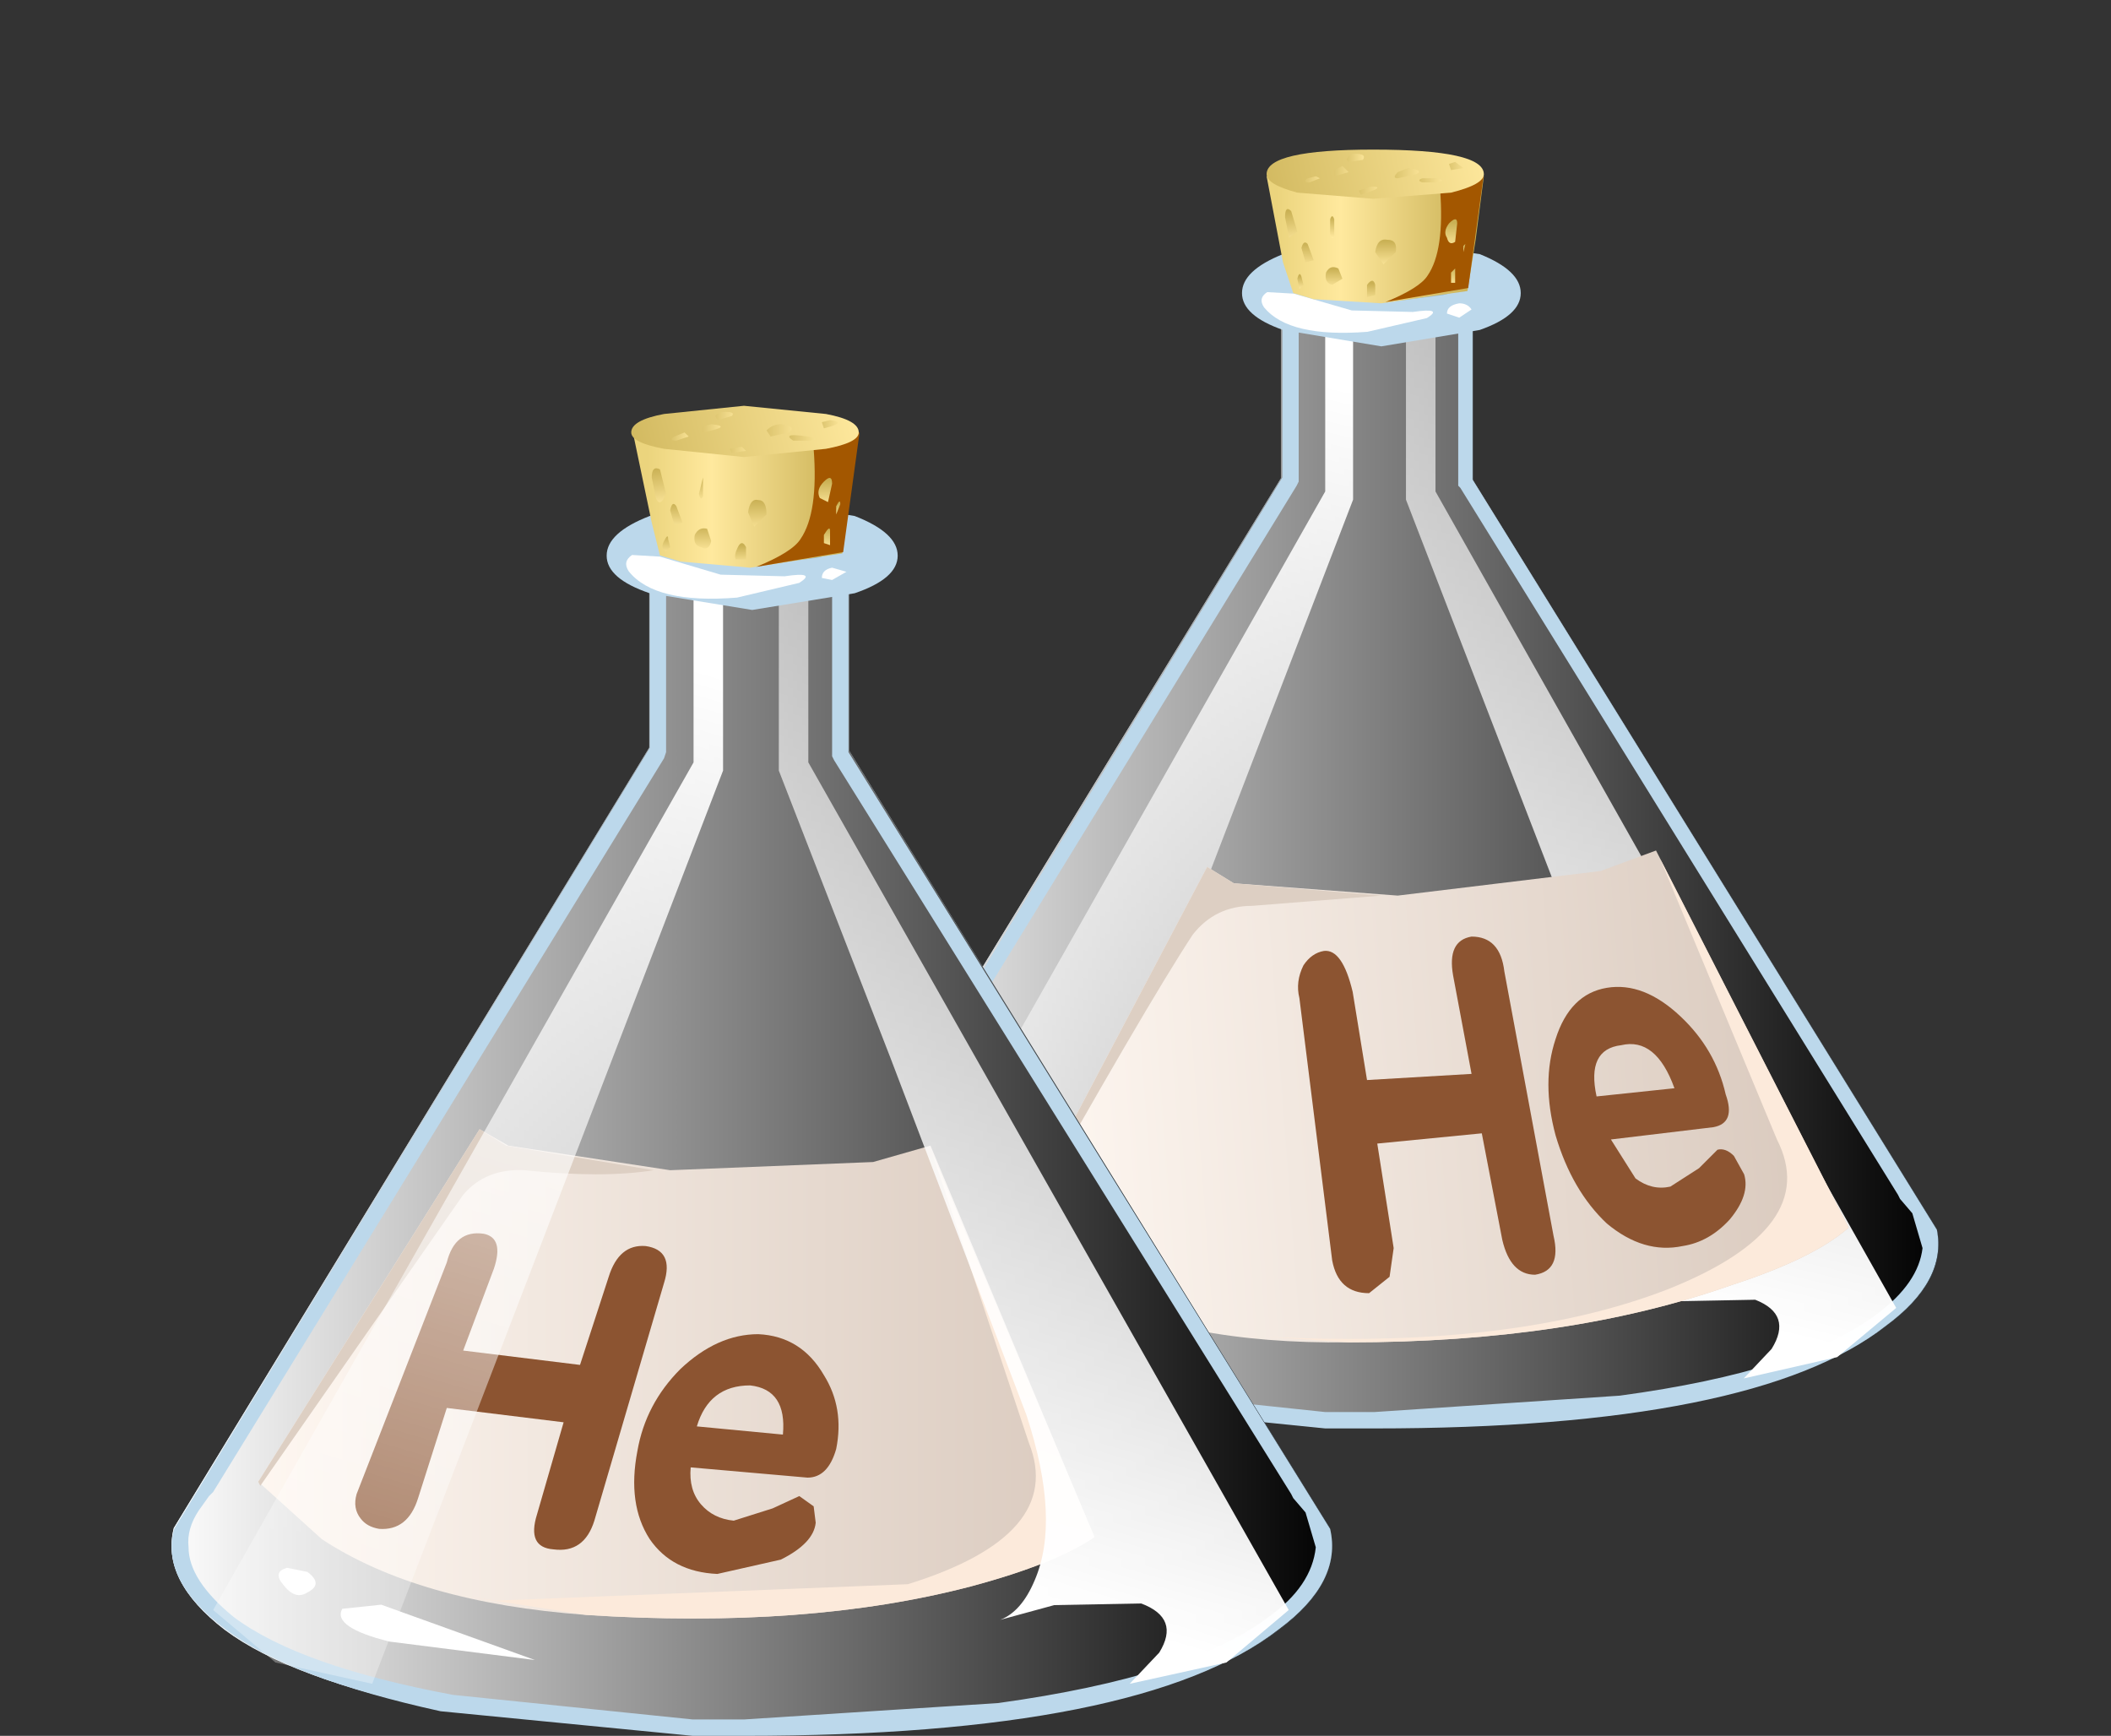 <?xml version="1.0" encoding="UTF-8" standalone="no"?>
<svg xmlns:xlink="http://www.w3.org/1999/xlink" height="42.35px" width="51.5px" xmlns="http://www.w3.org/2000/svg">
  <rect width="100%" height="100%" fill="#333333" stroke="none"/>
  <g transform="matrix(1.0, 0.0, 0.0, 1.0, 0.0, 0.0)">
    <use height="34.1" transform="matrix(0.8, 0.0, 0.0, 0.8, 20.05, 7.55)" width="34.05" xlink:href="#sprite0"/>
    <use height="30.45" transform="matrix(0.8, 0.0, 0.0, 0.8, 27.45, 8.0)" width="19.35" xlink:href="#sprite1"/>
    <use height="30.35" transform="matrix(0.8, 0.0, 0.0, 0.8, 24.65, 8.05)" width="19.35" xlink:href="#sprite2"/>
    <use height="34.1" transform="matrix(0.8, 0.0, 0.0, 0.8, 20.05, 7.55)" width="34.05" xlink:href="#sprite3"/>
    <use height="27.3" transform="matrix(0.998, 0.0, 0.0, 1.0, 20.106, 7.55)" width="27.25" xlink:href="#shape4"/>
    <use height="32.1" transform="matrix(0.8, 0.0, 0.0, 0.8, 21.05, 7.95)" width="14.95" xlink:href="#sprite4"/>
    <use height="32.1" transform="matrix(0.8, 0.0, 0.0, 0.8, 34.3, 7.95)" width="14.95" xlink:href="#sprite5"/>
    <use height="2.15" transform="matrix(1.0, 0.0, 0.0, 1.0, 22.6, 30.9)" width="6.0" xlink:href="#shape7"/>
    <use height="2.15" transform="matrix(0.8, 0.0, 0.0, 0.8, 31.1, 5.91)" width="6.35" xlink:href="#sprite6"/>
    <use height="26.9" transform="matrix(1.0, 0.0, 0.0, 1.0, 24.7, 5.85)" width="20.4" xlink:href="#shape9"/>
    <use height="1.35" transform="matrix(0.8, 0.0, 0.0, 0.8, 30.76, 7.05)" width="5.25" xlink:href="#sprite7"/>
    <use height="3.45" transform="matrix(1.0, 0.0, 0.0, 1.0, 30.9, 4.3)" width="5.3" xlink:href="#shape11"/>
    <use height="3.9" transform="matrix(0.8, 0.0, 0.0, 0.8, 33.8, 4.25)" width="3.0" xlink:href="#sprite8"/>
    <use height="3.65" transform="matrix(1.0, 0.0, 0.0, 1.0, 30.9, 3.65)" width="5.3" xlink:href="#shape13"/>
    <use height="35.4" transform="matrix(0.8, 0.0, 0.0, 0.8, 4.2, 14.0)" width="35.35" xlink:href="#sprite10"/>
    <use height="31.55" transform="matrix(0.8, 0.0, 0.0, 0.8, 10.3, 14.45)" width="22.0" xlink:href="#sprite11"/>
    <use height="31.55" transform="matrix(0.8, 0.0, 0.0, 0.8, 11.85, 14.45)" width="20.1" xlink:href="#sprite12"/>
    <use height="35.4" transform="matrix(0.8, 0.0, 0.0, 0.8, 4.2, 14.0)" width="35.35" xlink:href="#sprite13"/>
    <use height="28.35" transform="matrix(1.0, 0.0, 0.0, 1.0, 4.2, 14.0)" width="28.3" xlink:href="#shape18"/>
    <use height="33.35" transform="matrix(0.8, 0.0, 0.0, 0.8, 5.2, 14.4)" width="15.55" xlink:href="#sprite14"/>
    <use height="33.35" transform="matrix(0.8, 0.0, 0.0, 0.8, 19.0, 14.4)" width="15.55" xlink:href="#sprite15"/>
    <use height="2.25" transform="matrix(1.0, 0.0, 0.0, 1.0, 6.8, 38.25)" width="6.25" xlink:href="#shape21"/>
    <use height="2.2" transform="matrix(0.8, 0.0, 0.0, 0.8, 15.69, 12.3)" width="6.55" xlink:href="#sprite16"/>
    <use height="2.65" transform="matrix(1.0, 0.0, 0.0, 1.019, 14.8, 12.181)" width="7.1" xlink:href="#shape23"/>
    <use height="1.45" transform="matrix(0.8, 0.0, 0.0, 0.8, 15.26, 13.46)" width="5.5" xlink:href="#sprite17"/>
    <use height="3.65" transform="matrix(1.0, 0.0, 0.0, 1.0, 15.45, 10.55)" width="5.5" xlink:href="#shape24"/>
    <use height="4.1" transform="matrix(0.8, 0.0, 0.0, 0.8, 18.45, 10.55)" width="3.15" xlink:href="#sprite18"/>
    <use height="3.8" transform="matrix(1.0, 0.0, 0.0, 1.0, 15.4, 9.9)" width="5.55" xlink:href="#shape25"/>
  </g>
  <defs>
    <g id="sprite0" transform="matrix(1.0, 0.0, 0.0, 1.0, 0.0, 0.0)">
      <use height="34.1" transform="matrix(1.0, 0.0, 0.0, 1.0, 0.0, 0.0)" width="34.05" xlink:href="#shape0"/>
    </g>
    <g id="shape0" transform="matrix(1.0, 0.0, 0.0, 1.0, 0.0, 0.0)">
      <path d="M19.85 0.05 L19.85 5.2 34.0 28.05 Q34.35 29.6 32.45 31.0 28.4 34.1 15.3 34.1 L7.9 33.35 Q3.45 32.5 1.55 31.0 -0.3 29.55 0.05 28.0 L14.0 5.15 14.0 0.0 19.85 0.05" fill="url(#gradient0)" fill-rule="evenodd" stroke="none"/>
    </g>
    <linearGradient gradientTransform="matrix(0.021, 0.0, 0.0, -0.021, 17.0, 17.05)" gradientUnits="userSpaceOnUse" id="gradient0" spreadMethod="pad" x1="-819.2" x2="819.2">
      <stop offset="0.0" stop-color="#c2e7ff"/>
      <stop offset="1.0" stop-color="#88abc2"/>
    </linearGradient>
    <g id="sprite1" transform="matrix(1.0, 0.0, 0.0, 1.0, 0.0, 0.0)">
      <use height="30.45" transform="matrix(1.0, 0.0, 0.0, 1.0, 0.0, 0.0)" width="19.35" xlink:href="#shape1"/>
    </g>
    <g id="shape1" transform="matrix(1.0, 0.0, 0.0, 1.0, 0.0, 0.0)">
      <path d="M10.45 7.6 L10.65 8.45 11.55 9.4 12.35 10.75 12.9 12.85 Q13.0 13.25 13.7 13.7 L15.25 14.95 Q16.35 16.2 16.75 17.5 L17.1 18.4 18.6 20.7 Q19.6 21.9 19.25 23.6 L18.6 25.35 Q18.5 25.5 18.7 26.05 L18.95 27.0 Q19.0 27.8 16.35 28.9 L13.9 29.35 12.05 29.35 7.6 30.35 5.25 30.2 Q4.3 29.85 2.85 28.9 1.85 28.25 1.7 26.3 L1.15 23.2 Q0.65 22.1 0.5 20.0 L0.15 17.1 Q-0.15 16.2 0.2 15.5 L0.8 14.65 1.05 13.85 Q1.15 13.25 1.4 12.85 L2.2 11.85 2.7 11.45 Q2.6 10.85 2.9 9.9 3.05 9.4 3.45 9.05 L3.85 8.4 4.2 7.45 5.0 6.6 5.85 5.6 5.8 4.35 Q5.7 3.85 6.05 3.3 L6.45 2.8 Q5.9 1.8 6.15 0.85 6.3 0.2 7.25 0.05 L8.9 0.1 Q9.4 0.2 9.3 1.15 9.15 2.2 9.4 2.35 9.95 2.75 9.5 5.0 L9.4 5.85 10.0 6.45 Q10.4 6.8 10.45 7.6" fill="url(#gradient1)" fill-rule="evenodd" stroke="none"/>
    </g>
    <radialGradient cx="0" cy="0" gradientTransform="matrix(6.0E-4, 0.0, 0.0, -6.0E-4, 31.65, 6.6)" gradientUnits="userSpaceOnUse" id="gradient1" r="819.2" spreadMethod="pad">
      <stop offset="0.0" stop-color="#b0aba7"/>
      <stop offset="1.0" stop-color="#f2e0d3"/>
    </radialGradient>
    <g id="sprite2" transform="matrix(1.0, 0.0, 0.0, 1.0, 0.0, 0.0)">
      <use height="30.35" transform="matrix(1.0, 0.0, 0.0, 1.0, 0.0, 0.0)" width="19.35" xlink:href="#shape2"/>
    </g>
    <g id="shape2" transform="matrix(1.0, 0.0, 0.0, 1.0, 0.0, 0.0)">
      <path d="M10.7 2.9 L11.2 3.5 Q11.5 4.1 11.05 4.1 L10.9 3.65 Q10.75 3.4 10.5 3.65 L10.2 4.45 Q10.1 5.3 10.5 5.95 L10.35 6.4 9.75 7.05 Q9.45 7.45 9.5 7.85 L9.55 8.2 8.5 9.15 9.2 9.7 Q9.65 10.1 9.35 10.6 L9.75 10.85 10.3 11.8 Q10.55 12.8 10.1 13.0 L10.5 13.45 Q10.9 13.9 10.55 14.45 L10.35 13.9 Q10.25 13.55 9.75 13.35 L9.25 13.2 9.65 11.95 9.25 11.3 8.85 11.05 8.7 10.55 Q8.6 10.25 8.3 10.3 L7.65 10.85 Q7.25 11.55 7.2 13.2 L5.7 14.7 Q4.9 15.6 4.9 16.4 L3.85 17.45 Q2.75 18.6 2.35 19.4 1.8 20.7 1.4 22.25 1.1 23.6 2.0 25.0 L1.65 25.8 Q1.35 26.8 1.4 27.5 1.45 28.25 3.4 28.75 L6.0 29.1 8.6 29.15 Q9.5 29.4 11.35 29.15 L11.85 29.5 13.05 29.8 Q14.05 29.8 15.1 28.6 15.45 28.2 17.6 26.6 17.45 28.2 16.45 28.85 L14.05 30.1 11.7 30.25 9.1 29.6 7.25 29.3 5.4 29.3 2.95 28.8 Q0.3 27.7 0.35 26.9 L0.6 25.95 0.7 25.25 Q-0.75 22.35 0.75 20.6 L2.25 18.3 2.6 17.4 Q2.95 16.1 4.1 14.85 L5.6 13.65 6.45 12.75 7.0 10.65 7.8 9.3 8.7 8.35 8.9 7.5 Q8.95 6.75 9.35 6.35 L9.95 5.75 9.9 4.9 Q9.45 2.65 10.0 2.3 10.2 2.15 10.05 1.1 9.95 0.1 10.45 0.0 L10.55 0.0 Q10.4 0.7 10.5 1.35 L10.65 2.1 10.4 2.7 10.7 2.9" fill="url(#gradient2)" fill-rule="evenodd" stroke="none"/>
      <path d="M12.95 2.7 Q13.7 3.5 13.6 4.3 L13.5 5.55 13.6 5.75 14.35 6.5 Q15.25 7.25 15.5 8.3 L15.95 9.0 16.45 9.8 Q16.75 10.8 16.65 11.4 L17.15 11.8 17.95 12.75 18.3 13.8 18.55 14.6 19.2 15.45 Q19.5 16.15 19.2 17.05 19.0 17.65 18.9 19.45 L18.5 22.25 Q18.6 18.05 18.25 16.55 18.2 16.0 17.6 15.7 L16.3 15.25 Q14.75 14.75 14.3 14.2 14.0 13.85 13.2 13.6 L12.5 13.45 13.55 13.35 14.9 13.75 16.0 13.8 Q16.45 13.45 16.3 12.7 16.15 11.95 15.5 11.6 L13.9 11.45 12.9 11.55 12.2 11.25 11.45 11.35 11.1 11.5 11.35 11.2 Q11.7 10.9 12.1 10.85 L13.1 11.05 14.05 10.85 15.45 11.0 15.85 10.35 Q16.1 9.55 14.85 9.0 L12.7 8.3 13.2 8.3 14.85 8.4 15.1 8.3 14.95 7.85 14.35 6.85 13.3 5.95 12.3 5.75 11.8 5.8 12.85 5.5 Q13.6 5.25 12.85 3.4 12.6 2.85 12.05 2.65 L11.5 2.55 12.05 2.4 12.9 1.8 Q13.35 1.15 12.75 0.2 L13.25 0.8 Q13.45 1.75 12.95 2.7" fill="url(#gradient3)" fill-rule="evenodd" stroke="none"/>
    </g>
    <linearGradient gradientTransform="matrix(-0.011, 0.0, 0.0, -0.011, 8.8, 15.15)" gradientUnits="userSpaceOnUse" id="gradient2" spreadMethod="pad" x1="-819.2" x2="819.2">
      <stop offset="0.0" stop-color="#fff8f2"/>
      <stop offset="1.0" stop-color="#d9c9bd"/>
    </linearGradient>
    <linearGradient gradientTransform="matrix(-0.005, 0.0, 0.0, -0.005, 15.25, 11.2)" gradientUnits="userSpaceOnUse" id="gradient3" spreadMethod="pad" x1="-819.2" x2="819.2">
      <stop offset="0.0" stop-color="#fff8f2"/>
      <stop offset="1.0" stop-color="#d9c9bd"/>
    </linearGradient>
    <g id="sprite3" transform="matrix(1.0, 0.0, 0.0, 1.0, 0.0, 0.0)">
      <use height="34.1" transform="matrix(1.0, 0.0, 0.0, 1.0, 0.0, 0.0)" width="34.05" xlink:href="#shape3"/>
    </g>
    <g id="shape3" transform="matrix(1.0, 0.0, 0.0, 1.0, 0.0, 0.0)">
      <path d="M19.85 0.05 L19.85 5.2 34.0 28.05 Q34.35 29.6 32.45 31.0 28.4 34.1 15.3 34.1 L7.9 33.35 Q3.5 32.5 1.55 31.0 -0.3 29.55 0.05 28.0 L14.0 5.15 14.0 0.0 19.85 0.05" fill="url(#gradient4)" fill-rule="evenodd" stroke="none"/>
    </g>
    <linearGradient gradientTransform="matrix(0.021, 0.0, 0.0, -0.021, 17.0, 17.05)" gradientUnits="userSpaceOnUse" id="gradient4" spreadMethod="pad" x1="-819.2" x2="819.2">
      <stop offset="0.0" stop-color="#ffffff"/>
      <stop offset="1.0" stop-color="#000000"/>
    </linearGradient>
    <g id="shape4" transform="matrix(1.0, 0.0, 0.0, 1.0, -24.25, -7.6)">
      <path d="M35.45 11.7 L35.45 7.6 40.1 7.65 40.1 11.75 51.45 30.05 Q51.7 31.3 50.2 32.4 47.0 34.9 37.7 34.9 L36.5 34.9 30.55 34.3 Q27.0 33.6 25.5 32.4 24.0 31.25 24.3 30.0 L35.45 11.7 M39.75 8.05 L35.85 8.0 35.85 11.8 35.8 11.9 25.2 29.15 25.1 29.25 24.9 29.6 Q24.6 30.0 24.6 30.45 24.7 31.3 25.7 32.1 27.2 33.25 30.8 33.9 L36.5 34.5 37.7 34.5 43.7 34.1 Q48.15 33.5 50.0 32.1 51.0 31.35 51.1 30.5 L50.85 29.65 50.55 29.3 50.5 29.2 39.8 11.95 39.75 11.9 39.75 8.05" fill="#bcd8eb" fill-rule="evenodd" stroke="none"/>
    </g>
    <g id="sprite4" transform="matrix(1.0, 0.0, 0.0, 1.0, 0.0, 0.0)">
      <use height="32.1" transform="matrix(1.0, 0.0, 0.0, 1.0, 0.0, 0.0)" width="14.95" xlink:href="#shape5"/>
    </g>
    <g id="shape5" transform="matrix(1.0, 0.0, 0.0, 1.0, 0.0, 0.0)">
      <path d="M1.8 31.45 L0.0 29.95 14.1 5.05 14.1 0.0 14.95 0.4 14.95 5.3 4.65 32.1 1.8 31.45" fill="url(#gradient5)" fill-rule="evenodd" stroke="none"/>
    </g>
    <linearGradient gradientTransform="matrix(-0.004, 0.017, 0.017, 0.004, 8.2, 14.95)" gradientUnits="userSpaceOnUse" id="gradient5" spreadMethod="pad" x1="-819.2" x2="819.2">
      <stop offset="0.0" stop-color="#ffffff"/>
      <stop offset="1.0" stop-color="#ffffff" stop-opacity="0.31"/>
    </linearGradient>
    <g id="sprite5" transform="matrix(1.0, 0.0, 0.0, 1.0, 0.0, 0.0)">
      <use height="32.1" transform="matrix(1.0, 0.0, 0.0, 1.0, 0.0, 0.0)" width="14.95" xlink:href="#shape6"/>
    </g>
    <g id="shape6" transform="matrix(1.0, 0.0, 0.0, 1.0, 0.0, 0.0)">
      <path d="M0.9 0.0 L0.9 5.05 14.95 29.95 13.15 31.45 10.3 32.1 11.15 31.2 Q11.8 30.15 10.65 29.7 L8.05 29.75 6.5 30.2 Q7.1 29.95 7.5 29.1 8.3 27.35 7.3 24.2 L0.0 5.3 0.0 0.4 0.9 0.0" fill="url(#gradient6)" fill-rule="evenodd" stroke="none"/>
    </g>
    <linearGradient gradientTransform="matrix(0.004, -0.017, 0.017, 0.004, 6.7, 14.95)" gradientUnits="userSpaceOnUse" id="gradient6" spreadMethod="pad" x1="-819.2" x2="819.2">
      <stop offset="0.0" stop-color="#ffffff"/>
      <stop offset="1.0" stop-color="#ffffff" stop-opacity="0.537"/>
    </linearGradient>
    <g id="shape7" transform="matrix(1.0, 0.0, 0.0, 1.0, -22.6, -30.9)">
      <path d="M25.0 31.75 Q25.7 32.15 28.6 33.05 L25.2 32.65 Q23.9 32.3 24.1 31.9 24.3 31.45 25.0 31.75" fill="#ffffff" fill-rule="evenodd" stroke="none"/>
      <path d="M23.3 30.95 Q23.6 31.3 23.3 31.5 22.95 31.75 22.7 31.35 22.45 30.95 22.8 30.95 L23.3 30.95" fill="#ffffff" fill-rule="evenodd" stroke="none"/>
    </g>
    <g id="sprite6" transform="matrix(1.0, 0.0, 0.0, 1.0, 0.0, 0.05)">
      <use height="2.15" transform="matrix(1.0, 0.0, 0.0, 1.0, 0.0, -0.05)" width="6.35" xlink:href="#shape8"/>
    </g>
    <g id="shape8" transform="matrix(1.0, 0.0, 0.0, 1.0, 0.0, 0.05)">
      <path d="M5.0 0.2 Q6.05 0.35 6.3 0.65 L6.35 1.4 Q6.3 1.85 4.15 2.05 L0.9 1.9 Q-0.1 1.65 0.0 1.0 0.05 0.45 0.7 0.2 2.25 -0.25 5.0 0.2" fill="url(#gradient7)" fill-rule="evenodd" stroke="none"/>
    </g>
    <linearGradient gradientTransform="matrix(0.004, 0.0, 0.0, -0.004, 3.2, 1.05)" gradientUnits="userSpaceOnUse" id="gradient7" spreadMethod="pad" x1="-819.2" x2="819.2">
      <stop offset="0.0" stop-color="#c2e7ff"/>
      <stop offset="1.0" stop-color="#88abc2"/>
    </linearGradient>
    <g id="shape9" transform="matrix(1.0, 0.0, 0.0, 1.0, -24.7, -5.85)">
      <path d="M42.25 31.35 Q38.3 32.75 32.9 32.75 28.75 32.8 26.3 31.45 L24.7 30.15 29.45 21.15 30.1 21.55 34.1 21.85 39.05 21.25 40.4 20.75 45.1 29.95 Q44.25 30.7 42.25 31.35" fill="url(#gradient8)" fill-rule="evenodd" stroke="none"/>
      <path d="M36.65 30.25 L36.15 27.65 33.6 27.9 34.0 30.45 33.9 31.15 33.4 31.55 Q32.65 31.55 32.5 30.75 L31.7 24.35 Q31.6 23.95 31.8 23.55 32.0 23.25 32.3 23.2 32.75 23.15 33.0 24.2 L33.35 26.35 35.9 26.2 35.45 23.8 Q35.3 22.95 35.9 22.85 36.6 22.85 36.7 23.7 L37.9 30.15 Q38.1 31.0 37.45 31.1 36.85 31.1 36.65 30.25" fill="#8c5431" fill-rule="evenodd" stroke="none"/>
      <path d="M41.8 27.5 L39.3 27.8 39.9 28.75 Q40.3 29.05 40.75 28.95 L41.45 28.5 41.9 28.05 Q42.1 28.0 42.3 28.2 L42.55 28.65 Q42.7 29.15 42.2 29.75 41.7 30.3 41.05 30.4 40.1 30.6 39.2 29.85 38.35 29.05 37.95 27.7 37.6 26.4 37.95 25.35 38.3 24.25 39.2 24.1 40.1 23.95 41.0 24.8 41.85 25.6 42.1 26.7 42.35 27.4 41.8 27.5 M38.95 26.75 L40.85 26.55 Q40.4 25.3 39.55 25.5 38.7 25.6 38.95 26.75" fill="#8c5431" fill-rule="evenodd" stroke="none"/>
      <path d="M43.35 27.8 L40.5 20.95 45.1 29.95 Q44.25 30.7 42.25 31.35 38.3 32.75 32.9 32.75 L29.95 32.55 30.65 32.6 Q36.85 32.95 40.7 31.45 44.45 29.95 43.35 27.8" fill="#fceadb" fill-rule="evenodd" stroke="none"/>
      <path d="M33.7 21.85 L30.55 22.1 Q29.65 22.1 29.1 22.8 27.95 24.55 24.75 30.25 L24.7 30.15 29.45 21.15 30.1 21.55 33.7 21.85" fill="#ddcfc3" fill-rule="evenodd" stroke="none"/>
      <path d="M35.85 6.75 Q35.85 6.5 35.2 6.35 L33.65 6.15 32.1 6.35 Q31.5 6.5 31.5 6.75 31.5 7.05 32.1 7.2 L33.65 7.4 35.2 7.2 Q35.85 7.05 35.85 6.75 M36.1 8.05 L33.7 8.45 31.3 8.05 Q30.3 7.7 30.3 7.15 30.3 6.6 31.3 6.2 L33.7 5.85 36.1 6.2 Q37.1 6.6 37.1 7.15 37.1 7.7 36.1 8.05" fill="#bcd8eb" fill-rule="evenodd" stroke="none"/>
    </g>
    <linearGradient gradientTransform="matrix(0.012, -9.0E-4, -9.0E-4, -0.012, 34.65, 26.75)" gradientUnits="userSpaceOnUse" id="gradient8" spreadMethod="pad" x1="-819.2" x2="819.2">
      <stop offset="0.0" stop-color="#fff8f2"/>
      <stop offset="1.0" stop-color="#d9c9bd"/>
    </linearGradient>
    <g id="sprite7" transform="matrix(1.0, 0.0, 0.0, 1.0, 0.05, 0.0)">
      <use height="1.45" transform="matrix(0.955, 0.0, 0.0, 0.931, -0.048, 0.003)" width="5.5" xlink:href="#shape10"/>
    </g>
    <g id="shape10" transform="matrix(1.0, 0.0, 0.0, 1.0, 0.05, 0.05)">
      <path d="M1.0 0.1 L2.85 0.65 4.8 0.7 Q5.8 0.55 5.25 0.9 L3.35 1.35 Q0.85 1.55 0.05 0.55 -0.15 0.25 0.15 0.05 L1.0 0.1" fill="#ffffff" fill-rule="evenodd" stroke="none"/>
    </g>
    <g id="shape11" transform="matrix(1.0, 0.0, 0.0, 1.0, -30.9, -4.3)">
      <path d="M35.6 7.4 Q35.8 7.4 35.9 7.55 L35.6 7.75 35.3 7.65 Q35.3 7.45 35.6 7.4" fill="#ffffff" fill-rule="evenodd" stroke="none"/>
      <path d="M30.9 4.3 L36.2 4.3 36.0 5.85 35.8 7.1 33.7 7.4 32.05 7.3 31.55 7.15 31.3 6.4 30.9 4.3" fill="url(#gradient9)" fill-rule="evenodd" stroke="none"/>
    </g>
    <linearGradient gradientTransform="matrix(0.003, 0.0, 0.0, -0.003, 33.55, 5.85)" gradientUnits="userSpaceOnUse" id="gradient9" spreadMethod="pad" x1="-819.2" x2="819.2">
      <stop offset="0.012" stop-color="#ebd47d"/>
      <stop offset="0.329" stop-color="#ffe99e"/>
      <stop offset="1.0" stop-color="#c9b054"/>
    </linearGradient>
    <g id="sprite8" transform="matrix(1.0, 0.0, 0.0, 1.0, 0.0, 0.0)">
      <use height="3.9" transform="matrix(1.0, 0.0, 0.0, 1.0, 0.0, 0.0)" width="3.0" xlink:href="#sprite9"/>
    </g>
    <g id="sprite9" transform="matrix(1.0, 0.0, 0.0, 1.0, 0.0, 0.0)">
      <use height="4.1" transform="matrix(0.952, 0.0, 0.0, 0.951, 0.0, 0.0)" width="3.15" xlink:href="#shape12"/>
    </g>
    <g id="shape12" transform="matrix(1.0, 0.0, 0.0, 1.0, 0.0, 0.0)">
      <path d="M3.15 0.0 L2.65 3.65 0.0 4.1 Q1.1 3.65 1.35 3.25 1.9 2.45 1.75 0.5 L3.15 0.0" fill="#a35700" fill-rule="evenodd" stroke="none"/>
    </g>
    <g id="shape13" transform="matrix(1.0, 0.0, 0.0, 1.0, -30.9, -3.65)">
      <path d="M36.2 4.25 Q36.2 4.5 35.4 4.7 L33.5 4.85 31.65 4.7 Q30.9 4.5 30.9 4.25 30.9 3.65 33.5 3.65 36.2 3.65 36.2 4.25" fill="url(#gradient10)" fill-rule="evenodd" stroke="none"/>
      <path d="M31.5 5.15 L31.65 5.65 31.45 5.8 31.35 5.3 Q31.35 5.0 31.5 5.15" fill="url(#gradient11)" fill-rule="evenodd" stroke="none"/>
      <path d="M31.9 5.95 L32.05 6.35 31.85 6.4 31.75 6.05 Q31.8 5.85 31.9 5.95" fill="url(#gradient12)" fill-rule="evenodd" stroke="none"/>
      <path d="M32.55 5.35 L32.55 5.75 Q32.5 5.9 32.45 5.7 L32.45 5.35 Q32.5 5.2 32.55 5.35" fill="url(#gradient13)" fill-rule="evenodd" stroke="none"/>
      <path d="M33.85 5.85 Q34.1 5.85 34.05 6.15 L33.75 6.45 33.55 6.15 Q33.6 5.8 33.85 5.85" fill="url(#gradient14)" fill-rule="evenodd" stroke="none"/>
      <path d="M32.65 6.55 L32.75 6.8 32.5 6.95 Q32.3 6.9 32.35 6.65 32.45 6.45 32.65 6.55" fill="url(#gradient15)" fill-rule="evenodd" stroke="none"/>
      <path d="M31.75 6.75 L31.8 6.95 31.7 7.05 31.65 6.8 Q31.7 6.6 31.75 6.75" fill="url(#gradient16)" fill-rule="evenodd" stroke="none"/>
      <path d="M33.55 6.95 L33.55 7.2 33.35 7.25 33.35 6.95 Q33.5 6.75 33.55 6.95" fill="url(#gradient17)" fill-rule="evenodd" stroke="none"/>
      <path d="M35.55 5.45 L35.5 5.9 Q35.35 6.0 35.3 5.8 35.2 5.65 35.35 5.45 35.55 5.25 35.55 5.45" fill="url(#gradient18)" fill-rule="evenodd" stroke="none"/>
      <path d="M35.5 6.55 L35.5 6.9 35.4 6.9 35.4 6.65 35.5 6.55" fill="url(#gradient19)" fill-rule="evenodd" stroke="none"/>
      <path d="M35.75 5.95 L35.7 6.15 35.7 6.0 35.75 5.95" fill="url(#gradient20)" fill-rule="evenodd" stroke="none"/>
      <path d="M32.1 4.3 L32.2 4.35 31.95 4.45 Q31.75 4.45 31.9 4.35 L32.1 4.3" fill="url(#gradient21)" fill-rule="evenodd" stroke="none"/>
      <path d="M33.05 3.75 Q33.35 3.75 33.25 3.9 L32.9 3.95 32.85 3.9 Q32.9 3.75 33.05 3.75" fill="url(#gradient22)" fill-rule="evenodd" stroke="none"/>
      <path d="M32.75 4.05 L32.9 4.2 32.55 4.3 32.55 4.15 32.75 4.05" fill="url(#gradient23)" fill-rule="evenodd" stroke="none"/>
      <path d="M34.35 4.1 Q34.75 4.15 34.55 4.25 L34.1 4.35 Q33.95 4.35 34.1 4.2 L34.35 4.1" fill="url(#gradient24)" fill-rule="evenodd" stroke="none"/>
      <path d="M35.05 4.35 Q35.3 4.4 35.05 4.45 L34.7 4.45 Q34.55 4.4 34.7 4.35 L35.05 4.35" fill="url(#gradient25)" fill-rule="evenodd" stroke="none"/>
      <path d="M33.45 4.55 Q33.85 4.55 33.2 4.75 L33.15 4.65 33.45 4.55" fill="url(#gradient26)" fill-rule="evenodd" stroke="none"/>
      <path d="M35.5 3.95 L35.7 4.1 35.4 4.15 35.35 4.0 35.5 3.95" fill="url(#gradient27)" fill-rule="evenodd" stroke="none"/>
    </g>
    <linearGradient gradientTransform="matrix(-0.004, 9.0E-4, 9.0E-4, 0.004, 33.1, 4.35)" gradientUnits="userSpaceOnUse" id="gradient10" spreadMethod="pad" x1="-819.2" x2="819.2">
      <stop offset="0.0" stop-color="#ffe99e"/>
      <stop offset="1.0" stop-color="#c9b054"/>
    </linearGradient>
    <linearGradient gradientTransform="matrix(-1.0E-4, -5.0E-4, -5.0E-4, 1.0E-4, 31.5, 5.55)" gradientUnits="userSpaceOnUse" id="gradient11" spreadMethod="pad" x1="-819.2" x2="819.2">
      <stop offset="0.0" stop-color="#ffe99e"/>
      <stop offset="1.0" stop-color="#c9b054"/>
    </linearGradient>
    <linearGradient gradientTransform="matrix(0.0, -4.0E-4, -4.0E-4, 0.0, 31.9, 6.25)" gradientUnits="userSpaceOnUse" id="gradient12" spreadMethod="pad" x1="-819.2" x2="819.2">
      <stop offset="0.0" stop-color="#ffe99e"/>
      <stop offset="1.0" stop-color="#c9b054"/>
    </linearGradient>
    <linearGradient gradientTransform="matrix(0.0, -3.0E-4, -3.0E-4, 0.0, 32.5, 5.55)" gradientUnits="userSpaceOnUse" id="gradient13" spreadMethod="pad" x1="-819.2" x2="819.2">
      <stop offset="0.0" stop-color="#ffe99e"/>
      <stop offset="1.0" stop-color="#c9b054"/>
    </linearGradient>
    <linearGradient gradientTransform="matrix(0.0, -4.0E-4, -4.0E-4, 0.0, 33.8, 6.2)" gradientUnits="userSpaceOnUse" id="gradient14" spreadMethod="pad" x1="-819.2" x2="819.2">
      <stop offset="0.0" stop-color="#ffe99e"/>
      <stop offset="1.0" stop-color="#c9b054"/>
    </linearGradient>
    <linearGradient gradientTransform="matrix(0.0, -3.0E-4, -3.0E-4, 0.0, 32.55, 6.8)" gradientUnits="userSpaceOnUse" id="gradient15" spreadMethod="pad" x1="-819.2" x2="819.2">
      <stop offset="0.0" stop-color="#ffe99e"/>
      <stop offset="1.0" stop-color="#c9b054"/>
    </linearGradient>
    <linearGradient gradientTransform="matrix(0.0, -2.0E-4, -2.0E-4, 0.0, 31.7, 6.9)" gradientUnits="userSpaceOnUse" id="gradient16" spreadMethod="pad" x1="-819.2" x2="819.2">
      <stop offset="0.0" stop-color="#ffe99e"/>
      <stop offset="1.0" stop-color="#c9b054"/>
    </linearGradient>
    <linearGradient gradientTransform="matrix(0.0, -3.0E-4, -3.0E-4, 0.0, 33.45, 7.15)" gradientUnits="userSpaceOnUse" id="gradient17" spreadMethod="pad" x1="-819.2" x2="819.2">
      <stop offset="0.0" stop-color="#ffe99e"/>
      <stop offset="1.0" stop-color="#c9b054"/>
    </linearGradient>
    <linearGradient gradientTransform="matrix(0.0, -4.0E-4, -4.0E-4, 0.0, 35.45, 5.75)" gradientUnits="userSpaceOnUse" id="gradient18" spreadMethod="pad" x1="-819.2" x2="819.2">
      <stop offset="0.0" stop-color="#ffe99e"/>
      <stop offset="1.0" stop-color="#c9b054"/>
    </linearGradient>
    <linearGradient gradientTransform="matrix(0.0, -3.0E-4, -3.0E-4, 0.0, 35.45, 6.75)" gradientUnits="userSpaceOnUse" id="gradient19" spreadMethod="pad" x1="-819.2" x2="819.2">
      <stop offset="0.0" stop-color="#ffe99e"/>
      <stop offset="1.0" stop-color="#c9b054"/>
    </linearGradient>
    <linearGradient gradientTransform="matrix(0.0, -2.0E-4, -2.0E-4, 0.0, 35.7, 6.1)" gradientUnits="userSpaceOnUse" id="gradient20" spreadMethod="pad" x1="-819.2" x2="819.2">
      <stop offset="0.0" stop-color="#ffe99e"/>
      <stop offset="1.0" stop-color="#c9b054"/>
    </linearGradient>
    <linearGradient gradientTransform="matrix(-5.0E-4, 0.0, 0.0, 5.0E-4, 31.95, 4.35)" gradientUnits="userSpaceOnUse" id="gradient21" spreadMethod="pad" x1="-819.2" x2="819.2">
      <stop offset="0.0" stop-color="#ffe99e"/>
      <stop offset="1.0" stop-color="#c9b054"/>
    </linearGradient>
    <linearGradient gradientTransform="matrix(-5.0E-4, 0.0, 0.0, 5.0E-4, 32.95, 3.85)" gradientUnits="userSpaceOnUse" id="gradient22" spreadMethod="pad" x1="-819.2" x2="819.2">
      <stop offset="0.0" stop-color="#ffe99e"/>
      <stop offset="1.0" stop-color="#c9b054"/>
    </linearGradient>
    <linearGradient gradientTransform="matrix(-6.0E-4, 0.0, 0.0, 6.0E-4, 32.65, 4.15)" gradientUnits="userSpaceOnUse" id="gradient23" spreadMethod="pad" x1="-819.2" x2="819.2">
      <stop offset="0.0" stop-color="#ffe99e"/>
      <stop offset="1.0" stop-color="#c9b054"/>
    </linearGradient>
    <linearGradient gradientTransform="matrix(-7.0E-4, 0.0, 0.0, 7.0E-4, 34.2, 4.25)" gradientUnits="userSpaceOnUse" id="gradient24" spreadMethod="pad" x1="-819.2" x2="819.2">
      <stop offset="0.0" stop-color="#ffe99e"/>
      <stop offset="1.0" stop-color="#c9b054"/>
    </linearGradient>
    <linearGradient gradientTransform="matrix(-6.0E-4, 0.0, 0.0, 6.0E-4, 34.8, 4.4)" gradientUnits="userSpaceOnUse" id="gradient25" spreadMethod="pad" x1="-819.2" x2="819.2">
      <stop offset="0.0" stop-color="#ffe99e"/>
      <stop offset="1.0" stop-color="#c9b054"/>
    </linearGradient>
    <linearGradient gradientTransform="matrix(-6.0E-4, 0.0, 0.0, 6.0E-4, 33.3, 4.7)" gradientUnits="userSpaceOnUse" id="gradient26" spreadMethod="pad" x1="-819.2" x2="819.2">
      <stop offset="0.0" stop-color="#ffe99e"/>
      <stop offset="1.0" stop-color="#c9b054"/>
    </linearGradient>
    <linearGradient gradientTransform="matrix(-5.0E-4, 0.0, 0.0, 5.0E-4, 35.45, 4.05)" gradientUnits="userSpaceOnUse" id="gradient27" spreadMethod="pad" x1="-819.2" x2="819.2">
      <stop offset="0.0" stop-color="#ffe99e"/>
      <stop offset="1.0" stop-color="#c9b054"/>
    </linearGradient>
    <g id="sprite10" transform="matrix(1.0, 0.0, 0.0, 1.0, 0.0, 0.0)">
      <use height="35.4" transform="matrix(1.0, 0.0, 0.0, 1.0, 0.0, 0.0)" width="35.35" xlink:href="#shape14"/>
    </g>
    <g id="shape14" transform="matrix(1.0, 0.0, 0.0, 1.0, 0.0, 0.0)">
      <path d="M20.65 0.05 L20.65 5.4 35.3 29.1 Q35.7 30.75 33.75 32.2 29.6 35.4 15.9 35.4 L8.2 34.65 Q3.6 33.7 1.6 32.2 -0.35 30.7 0.05 29.1 L14.55 5.3 14.55 0.0 20.65 0.05" fill="url(#gradient28)" fill-rule="evenodd" stroke="none"/>
    </g>
    <linearGradient gradientTransform="matrix(0.022, 0.0, 0.0, -0.022, 17.65, 17.7)" gradientUnits="userSpaceOnUse" id="gradient28" spreadMethod="pad" x1="-819.2" x2="819.2">
      <stop offset="0.0" stop-color="#c2e7ff"/>
      <stop offset="1.0" stop-color="#88abc2"/>
    </linearGradient>
    <g id="sprite11" transform="matrix(1.0, 0.0, 0.0, 1.0, 0.0, 0.0)">
      <use height="31.55" transform="matrix(1.0, 0.0, 0.0, 1.0, 0.0, 0.0)" width="22.0" xlink:href="#shape15"/>
    </g>
    <g id="shape15" transform="matrix(1.0, 0.0, 0.0, 1.0, 0.0, 0.0)">
      <path d="M21.25 21.5 Q22.25 22.75 21.9 24.55 L21.25 26.35 Q21.15 26.5 21.35 27.1 L21.6 28.1 Q21.65 28.9 18.9 30.0 L16.35 30.5 14.4 30.5 12.55 30.85 9.8 31.5 Q8.85 31.75 7.5 31.1 5.55 30.15 4.85 30.0 3.2 29.65 1.9 27.6 L0.15 24.1 Q-0.35 23.05 0.95 20.75 2.25 18.4 2.05 17.75 1.75 16.8 2.1 16.1 L2.75 15.2 3.0 14.4 Q3.1 13.8 3.35 13.35 L4.2 12.3 4.75 11.9 Q4.6 11.25 4.9 10.25 5.1 9.75 5.5 9.4 L5.9 8.7 Q6.15 7.7 7.1 6.85 L8.0 5.85 7.9 4.5 Q7.85 4.0 8.2 3.4 L8.6 2.9 Q8.05 1.9 8.3 0.9 8.45 0.25 9.45 0.05 L11.15 0.1 Q11.7 0.2 11.55 1.2 11.45 2.3 11.65 2.45 12.35 2.9 11.75 5.2 L11.65 6.05 12.3 6.7 Q12.7 7.1 12.75 7.9 12.8 8.65 13.0 8.75 14.25 9.85 14.75 11.15 L15.3 13.35 Q15.45 13.8 16.15 14.25 L17.75 15.5 Q18.9 16.85 19.3 18.2 L19.65 19.15 Q20.2 20.3 21.25 21.5" fill="url(#gradient29)" fill-rule="evenodd" stroke="none"/>
    </g>
    <radialGradient cx="0" cy="0" gradientTransform="matrix(-1.0E-4, -0.018, -0.018, 1.0E-4, 10.4, 17.85)" gradientUnits="userSpaceOnUse" id="gradient29" r="819.2" spreadMethod="pad">
      <stop offset="0.0" stop-color="#b0aba7"/>
      <stop offset="1.0" stop-color="#f2e0d3"/>
    </radialGradient>
    <g id="sprite12" transform="matrix(1.0, 0.0, 0.0, 1.0, 0.0, 0.0)">
      <use height="31.55" transform="matrix(1.0, 0.0, 0.0, 1.0, 0.0, 0.0)" width="20.1" xlink:href="#shape16"/>
    </g>
    <g id="shape16" transform="matrix(1.0, 0.0, 0.0, 1.0, 0.0, 0.0)">
      <path d="M10.2 8.55 L10.25 8.2 Q10.3 7.8 10.0 7.35 L9.4 6.65 Q9.15 6.45 9.2 6.2 9.6 5.55 9.55 4.7 9.5 4.1 9.25 3.85 8.95 3.55 8.8 3.85 L8.65 4.3 Q8.2 4.3 8.5 3.65 8.8 3.05 9.3 2.85 L9.1 2.25 9.1 1.85 9.2 1.45 9.15 0.0 9.25 0.05 Q9.8 0.15 9.65 1.15 9.55 2.25 9.75 2.4 10.45 2.85 9.85 5.15 L9.75 6.0 10.4 6.65 Q10.8 7.05 10.85 7.85 10.9 8.6 11.1 8.7 12.35 9.8 12.85 11.1 L13.4 13.3 Q13.55 13.75 14.25 14.2 L15.85 15.45 Q17.0 16.8 17.4 18.15 L17.75 19.1 Q18.3 20.25 19.35 21.45 20.35 22.7 20.0 24.5 L19.35 26.3 Q19.25 26.45 19.45 27.05 L19.7 28.05 Q19.75 28.85 17.0 29.95 L14.45 30.45 12.5 30.45 10.65 30.8 7.9 31.45 5.45 31.3 Q4.45 30.95 2.95 29.95 2.0 29.35 1.8 27.65 L4.35 29.75 Q5.35 31.0 6.5 31.0 7.5 31.05 8.25 30.35 L9.35 30.45 11.1 30.35 13.8 30.25 16.55 29.95 Q18.55 29.45 18.6 28.65 18.65 27.9 18.3 26.9 L17.95 26.05 Q18.9 24.6 18.6 23.2 18.3 21.8 17.6 20.25 17.25 19.45 16.1 18.2 L15.0 17.1 Q15.0 16.25 14.15 15.35 L12.6 13.75 Q12.6 12.05 12.15 11.3 L11.5 10.75 Q11.2 10.7 11.05 11.0 L10.9 11.55 10.5 11.8 Q10.1 12.1 10.1 12.45 10.05 13.05 10.5 13.75 L10.0 13.9 Q9.5 14.1 9.35 14.45 L9.15 15.05 Q8.75 14.5 9.2 14.0 L9.6 13.55 Q9.1 13.35 9.4 12.3 9.55 11.65 9.95 11.3 L10.35 11.1 Q10.1 10.55 10.6 10.1 L11.3 9.55 10.2 8.55" fill="url(#gradient30)" fill-rule="evenodd" stroke="none"/>
      <path d="M6.85 0.25 Q6.25 1.2 6.75 1.9 7.2 2.55 8.2 2.65 7.2 2.65 6.8 3.55 5.95 5.45 6.8 5.75 L7.85 6.05 6.3 6.2 5.15 7.15 Q4.6 7.8 4.6 8.2 L4.45 8.65 Q4.4 8.7 4.7 8.75 L6.4 8.65 6.95 8.65 4.65 9.35 Q3.4 9.95 3.65 10.75 L4.05 11.45 4.45 11.3 5.5 11.3 6.5 11.55 6.8 11.4 7.55 11.3 Q8.2 11.4 8.6 12.0 7.95 11.6 7.45 11.7 6.8 11.85 6.7 12.05 L5.65 11.95 4.0 12.1 Q3.35 12.45 3.2 13.25 3.0 14.0 3.5 14.35 L4.6 14.3 6.0 13.9 7.1 14.0 6.4 14.2 5.25 14.8 Q4.65 15.5 3.15 15.85 2.15 16.1 1.8 16.3 1.2 16.6 1.1 17.2 0.8 20.25 0.85 23.1 0.6 22.15 0.45 20.2 L0.15 17.7 Q-0.15 16.75 0.2 16.05 L0.85 15.15 1.1 14.35 Q1.2 13.75 1.45 13.3 L2.3 12.25 2.85 11.85 Q2.7 11.2 3.0 10.2 L3.6 9.35 4.0 8.65 Q4.25 7.65 5.2 6.8 L6.1 5.8 6.0 4.45 Q5.95 3.95 6.3 3.35 L6.7 2.85 Q6.15 1.85 6.4 0.85 6.45 0.55 6.85 0.25" fill="url(#gradient31)" fill-rule="evenodd" stroke="none"/>
    </g>
    <linearGradient gradientTransform="matrix(0.011, 0.0, 0.0, -0.011, 10.95, 15.8)" gradientUnits="userSpaceOnUse" id="gradient30" spreadMethod="pad" x1="-819.2" x2="819.2">
      <stop offset="0.0" stop-color="#fff8f2"/>
      <stop offset="1.0" stop-color="#d9c9bd"/>
    </linearGradient>
    <linearGradient gradientTransform="matrix(0.005, 0.0, 0.0, -0.005, 4.3, 11.7)" gradientUnits="userSpaceOnUse" id="gradient31" spreadMethod="pad" x1="-819.2" x2="819.2">
      <stop offset="0.0" stop-color="#fff8f2"/>
      <stop offset="1.0" stop-color="#d9c9bd"/>
    </linearGradient>
    <g id="sprite13" transform="matrix(1.0, 0.0, 0.0, 1.0, 0.0, 0.0)">
      <use height="35.4" transform="matrix(1.0, 0.0, 0.0, 1.0, 0.0, 0.0)" width="35.35" xlink:href="#shape17"/>
    </g>
    <g id="shape17" transform="matrix(1.0, 0.0, 0.0, 1.0, 0.0, 0.0)">
      <path d="M20.65 0.05 L20.65 5.4 35.3 29.1 Q35.7 30.75 33.75 32.2 29.6 35.4 15.9 35.4 L8.2 34.65 Q3.6 33.7 1.6 32.2 -0.35 30.7 0.05 29.1 L14.55 5.3 14.55 0.0 20.65 0.05" fill="url(#gradient32)" fill-rule="evenodd" stroke="none"/>
    </g>
    <linearGradient gradientTransform="matrix(0.022, 0.0, 0.0, -0.022, 17.65, 17.7)" gradientUnits="userSpaceOnUse" id="gradient32" spreadMethod="pad" x1="-819.2" x2="819.2">
      <stop offset="0.0" stop-color="#ffffff"/>
      <stop offset="1.0" stop-color="#000000"/>
    </linearGradient>
    <g id="shape18" transform="matrix(1.0, 0.0, 0.0, 1.0, -4.2, -14.0)">
      <path d="M20.3 18.45 L20.3 14.45 16.25 14.4 16.25 18.35 16.2 18.5 5.2 36.4 5.1 36.5 4.85 36.85 Q4.55 37.3 4.6 37.75 4.6 38.55 5.7 39.45 7.3 40.65 11.05 41.35 L16.9 41.95 18.15 41.95 24.35 41.55 Q29.05 40.9 30.95 39.45 32.0 38.7 32.1 37.75 L31.85 36.9 31.55 36.55 31.5 36.45 20.35 18.55 20.3 18.45 M20.7 14.05 L20.7 18.35 32.45 37.3 Q32.75 38.6 31.2 39.75 27.85 42.35 18.15 42.35 L16.9 42.35 10.75 41.75 Q7.1 40.95 5.5 39.75 3.9 38.55 4.25 37.3 L15.85 18.25 15.85 14.0 20.7 14.05" fill="#bcd8eb" fill-rule="evenodd" stroke="none"/>
      <path d="M11.7 27.55 L12.4 27.95 16.35 28.55 21.3 28.35 22.7 27.95 26.7 37.5 Q25.75 38.15 23.7 38.7 19.7 39.75 14.3 39.4 10.2 39.1 7.85 37.55 L6.3 36.15 11.7 27.55" fill="url(#gradient33)" fill-rule="evenodd" stroke="none"/>
      <path d="M16.2 31.3 L14.5 37.1 Q14.25 37.9 13.5 37.8 12.85 37.75 13.1 36.95 L13.75 34.7 10.9 34.35 10.2 36.55 Q9.95 37.35 9.25 37.3 8.95 37.25 8.8 37.05 8.6 36.8 8.7 36.45 L10.9 30.8 Q11.1 30.0 11.8 30.1 12.3 30.2 12.05 30.95 L11.3 32.95 14.15 33.3 14.85 31.15 Q15.1 30.35 15.75 30.4 16.45 30.5 16.2 31.3" fill="#8c5431" fill-rule="evenodd" stroke="none"/>
      <path d="M17.0 34.8 L19.1 35.0 Q19.2 33.9 18.3 33.8 17.3 33.8 17.0 34.8 M17.9 37.1 L18.85 36.8 19.5 36.5 19.85 36.75 19.9 37.15 Q19.85 37.65 19.05 38.05 L17.5 38.4 Q16.4 38.35 15.85 37.55 15.3 36.7 15.55 35.4 15.75 34.25 16.6 33.4 17.5 32.55 18.5 32.55 19.55 32.6 20.1 33.55 20.6 34.35 20.4 35.35 20.2 36.05 19.7 36.05 L16.85 35.8 Q16.8 36.35 17.1 36.7 17.4 37.05 17.9 37.1" fill="#8c5431" fill-rule="evenodd" stroke="none"/>
      <path d="M25.1 35.2 L22.75 28.15 26.7 37.5 Q25.75 38.15 23.7 38.7 19.7 39.75 14.3 39.4 L11.4 38.95 12.1 39.05 22.15 38.65 Q26.0 37.45 25.1 35.2" fill="#fceadb" fill-rule="evenodd" stroke="none"/>
      <path d="M15.95 28.55 Q14.7 28.75 12.8 28.55 11.85 28.5 11.3 29.15 L6.35 36.25 6.3 36.15 11.7 27.55 12.35 27.95 15.95 28.55" fill="#ddcfc3" fill-rule="evenodd" stroke="none"/>
    </g>
    <linearGradient gradientTransform="matrix(0.013, 0.0, 0.0, -0.013, 16.5, 33.55)" gradientUnits="userSpaceOnUse" id="gradient33" spreadMethod="pad" x1="-819.2" x2="819.2">
      <stop offset="0.0" stop-color="#fff8f2"/>
      <stop offset="1.0" stop-color="#d9c9bd"/>
    </linearGradient>
    <g id="sprite14" transform="matrix(1.0, 0.0, 0.0, 1.0, 0.0, 0.0)">
      <use height="33.35" transform="matrix(1.0, 0.0, 0.0, 1.0, 0.0, 0.0)" width="15.55" xlink:href="#shape19"/>
    </g>
    <g id="shape19" transform="matrix(1.0, 0.0, 0.0, 1.0, 0.0, 0.0)">
      <path d="M1.9 32.7 L0.0 31.1 14.65 5.25 14.65 0.0 15.55 0.4 15.55 5.5 4.85 33.35 1.9 32.7" fill="url(#gradient34)" fill-rule="evenodd" stroke="none"/>
    </g>
    <linearGradient gradientTransform="matrix(-0.005, 0.017, 0.017, 0.005, 8.5, 15.55)" gradientUnits="userSpaceOnUse" id="gradient34" spreadMethod="pad" x1="-819.2" x2="819.2">
      <stop offset="0.0" stop-color="#ffffff"/>
      <stop offset="1.0" stop-color="#ffffff" stop-opacity="0.31"/>
    </linearGradient>
    <g id="sprite15" transform="matrix(1.0, 0.0, 0.0, 1.0, 0.0, 0.0)">
      <use height="33.35" transform="matrix(1.0, 0.0, 0.0, 1.0, 0.0, 0.0)" width="15.55" xlink:href="#shape20"/>
    </g>
    <g id="shape20" transform="matrix(1.0, 0.0, 0.0, 1.0, 0.0, 0.0)">
      <path d="M0.9 0.0 L0.9 5.25 15.55 31.1 13.65 32.7 10.7 33.35 11.6 32.4 Q12.25 31.35 11.05 30.9 L8.4 30.95 6.75 31.4 Q7.4 31.15 7.8 30.2 8.6 28.35 7.55 25.15 L3.4 14.25 0.0 5.5 0.0 0.4 0.9 0.0" fill="url(#gradient35)" fill-rule="evenodd" stroke="none"/>
    </g>
    <linearGradient gradientTransform="matrix(0.005, -0.017, 0.017, 0.005, 6.95, 15.55)" gradientUnits="userSpaceOnUse" id="gradient35" spreadMethod="pad" x1="-819.2" x2="819.2">
      <stop offset="0.0" stop-color="#ffffff"/>
      <stop offset="1.0" stop-color="#ffffff" stop-opacity="0.537"/>
    </linearGradient>
    <g id="shape21" transform="matrix(1.0, 0.0, 0.0, 1.0, -6.8, -38.25)">
      <path d="M9.3 39.15 L13.05 40.5 9.5 40.05 Q8.1 39.7 8.35 39.25 L9.3 39.15" fill="#ffffff" fill-rule="evenodd" stroke="none"/>
      <path d="M7.5 38.35 Q7.9 38.65 7.5 38.85 7.2 39.05 6.9 38.65 6.65 38.35 7.0 38.25 L7.5 38.35" fill="#ffffff" fill-rule="evenodd" stroke="none"/>
    </g>
    <g id="sprite16" transform="matrix(1.0, 0.0, 0.0, 1.0, -0.05, 0.0)">
      <use height="2.2" transform="matrix(1.0, 0.0, 0.0, 1.0, 0.05, 0.0)" width="6.55" xlink:href="#shape22"/>
    </g>
    <g id="shape22" transform="matrix(1.0, 0.0, 0.0, 1.0, -0.05, 0.0)">
      <path d="M5.25 0.2 Q6.3 0.35 6.55 0.7 L6.6 1.5 Q6.6 1.95 4.4 2.15 L1.0 2.0 Q-0.05 1.75 0.05 1.05 0.1 0.45 0.75 0.25 2.3 -0.25 5.25 0.2" fill="url(#gradient36)" fill-rule="evenodd" stroke="none"/>
    </g>
    <linearGradient gradientTransform="matrix(0.004, 0.0, 0.0, -0.004, 3.35, 1.1)" gradientUnits="userSpaceOnUse" id="gradient36" spreadMethod="pad" x1="-819.2" x2="819.2">
      <stop offset="0.0" stop-color="#c2e7ff"/>
      <stop offset="1.0" stop-color="#88abc2"/>
    </linearGradient>
    <g id="shape23" transform="matrix(1.0, 0.0, 0.0, 1.0, -18.95, -12.25)">
      <path d="M18.95 13.6 Q18.95 13.05 20.0 12.65 L22.5 12.25 25.0 12.65 Q26.05 13.05 26.05 13.6 26.05 14.15 25.0 14.5 L22.5 14.9 20.0 14.5 Q18.95 14.15 18.95 13.6 M24.1 12.7 L22.5 12.5 20.9 12.7 Q20.2 12.9 20.2 13.2 20.2 13.5 20.9 13.65 L22.5 13.85 24.1 13.65 Q24.7 13.5 24.7 13.2 24.7 12.9 24.1 12.7" fill="#bcd8eb" fill-rule="evenodd" stroke="none"/>
    </g>
    <g id="sprite17" transform="matrix(1.0, 0.0, 0.0, 1.0, 0.05, 0.05)">
      <use height="1.45" transform="matrix(1.0, 0.0, 0.0, 1.0, -0.05, -0.05)" width="5.5" xlink:href="#shape10"/>
    </g>
    <g id="shape24" transform="matrix(1.0, 0.0, 0.0, 1.0, -15.45, -10.55)">
      <path d="M20.3 13.85 L20.65 13.95 20.3 14.15 20.05 14.1 Q20.05 13.9 20.3 13.85" fill="#ffffff" fill-rule="evenodd" stroke="none"/>
      <path d="M20.95 10.55 L20.55 13.5 18.3 13.85 16.6 13.7 16.1 13.55 15.9 12.75 15.45 10.6 20.95 10.55" fill="url(#gradient37)" fill-rule="evenodd" stroke="none"/>
    </g>
    <linearGradient gradientTransform="matrix(0.003, 0.0, 0.0, -0.003, 18.2, 12.2)" gradientUnits="userSpaceOnUse" id="gradient37" spreadMethod="pad" x1="-819.2" x2="819.2">
      <stop offset="0.012" stop-color="#ebd47d"/>
      <stop offset="0.329" stop-color="#ffe99e"/>
      <stop offset="1.0" stop-color="#c9b054"/>
    </linearGradient>
    <g id="sprite18" transform="matrix(1.0, 0.0, 0.0, 1.0, 0.0, 0.0)">
      <use height="4.1" transform="matrix(1.0, 0.0, 0.0, 1.0, 0.0, 0.0)" width="3.15" xlink:href="#sprite19"/>
    </g>
    <g id="sprite19" transform="matrix(1.0, 0.0, 0.0, 1.0, 0.0, 0.0)">
      <use height="4.1" transform="matrix(1.0, 0.0, 0.0, 1.0, 0.0, 0.0)" width="3.15" xlink:href="#shape12"/>
    </g>
    <g id="shape25" transform="matrix(1.0, 0.0, 0.0, 1.0, -15.4, -9.9)">
      <path d="M20.95 10.55 Q20.95 10.8 20.15 10.95 L18.15 11.15 16.2 10.95 Q15.4 10.8 15.4 10.55 15.4 10.25 16.2 10.1 L18.15 9.9 20.15 10.1 Q20.95 10.25 20.95 10.55" fill="url(#gradient38)" fill-rule="evenodd" stroke="none"/>
      <path d="M16.1 11.45 L16.25 12.05 Q16.1 12.4 16.0 12.15 L15.9 11.65 Q15.9 11.35 16.1 11.45" fill="url(#gradient39)" fill-rule="evenodd" stroke="none"/>
      <path d="M16.5 12.35 L16.65 12.75 16.45 12.8 16.35 12.45 Q16.4 12.2 16.5 12.35" fill="url(#gradient40)" fill-rule="evenodd" stroke="none"/>
      <path d="M17.15 11.65 L17.15 12.1 Q17.1 12.25 17.05 12.05 L17.15 11.65" fill="url(#gradient41)" fill-rule="evenodd" stroke="none"/>
      <path d="M18.5 12.2 Q18.7 12.2 18.7 12.55 L18.4 12.85 18.25 12.5 Q18.3 12.15 18.5 12.2" fill="url(#gradient42)" fill-rule="evenodd" stroke="none"/>
      <path d="M17.25 12.9 L17.35 13.2 Q17.3 13.45 17.1 13.35 16.9 13.3 16.95 13.05 17.05 12.85 17.25 12.9" fill="url(#gradient43)" fill-rule="evenodd" stroke="none"/>
      <path d="M16.3 13.15 L16.35 13.35 16.25 13.45 Q16.1 13.4 16.2 13.2 16.3 13.0 16.3 13.15" fill="url(#gradient44)" fill-rule="evenodd" stroke="none"/>
      <path d="M18.2 13.35 L18.2 13.65 17.95 13.65 Q17.9 13.55 18.0 13.35 18.1 13.15 18.2 13.35" fill="url(#gradient45)" fill-rule="evenodd" stroke="none"/>
      <path d="M20.3 11.8 L20.2 12.25 20.0 12.15 Q19.9 11.95 20.1 11.75 20.3 11.55 20.3 11.8" fill="url(#gradient46)" fill-rule="evenodd" stroke="none"/>
      <path d="M20.25 12.95 L20.25 13.3 20.1 13.25 20.1 13.05 Q20.25 12.8 20.25 12.95" fill="url(#gradient47)" fill-rule="evenodd" stroke="none"/>
      <path d="M20.5 12.3 L20.4 12.55 20.4 12.35 Q20.5 12.15 20.5 12.3" fill="url(#gradient48)" fill-rule="evenodd" stroke="none"/>
      <path d="M16.7 10.55 L16.8 10.65 16.5 10.75 Q16.3 10.75 16.45 10.65 L16.7 10.55" fill="url(#gradient49)" fill-rule="evenodd" stroke="none"/>
      <path d="M17.7 10.05 Q17.95 10.05 17.85 10.15 L17.5 10.25 17.45 10.15 Q17.5 10.05 17.7 10.05" fill="url(#gradient50)" fill-rule="evenodd" stroke="none"/>
      <path d="M17.35 10.35 Q17.9 10.4 17.15 10.55 L17.15 10.4 17.35 10.35" fill="url(#gradient51)" fill-rule="evenodd" stroke="none"/>
      <path d="M19.05 10.35 Q19.45 10.4 19.25 10.55 L18.8 10.65 18.7 10.5 Q18.85 10.35 19.05 10.35" fill="url(#gradient52)" fill-rule="evenodd" stroke="none"/>
      <path d="M19.7 10.65 Q20.05 10.7 19.75 10.75 L19.35 10.75 Q19.05 10.55 19.7 10.65" fill="url(#gradient53)" fill-rule="evenodd" stroke="none"/>
      <path d="M18.1 10.9 L18.2 11.0 17.85 11.05 17.8 10.95 18.1 10.9" fill="url(#gradient54)" fill-rule="evenodd" stroke="none"/>
      <path d="M20.25 10.25 Q20.7 10.3 20.1 10.45 L20.05 10.3 20.25 10.25" fill="url(#gradient55)" fill-rule="evenodd" stroke="none"/>
    </g>
    <linearGradient gradientTransform="matrix(-0.004, 0.001, 0.001, 0.004, 17.7, 10.65)" gradientUnits="userSpaceOnUse" id="gradient38" spreadMethod="pad" x1="-819.2" x2="819.2">
      <stop offset="0.0" stop-color="#ffe99e"/>
      <stop offset="1.0" stop-color="#c9b054"/>
    </linearGradient>
    <linearGradient gradientTransform="matrix(-1.0E-4, -6.0E-4, -6.0E-4, 1.0E-4, 16.1, 11.9)" gradientUnits="userSpaceOnUse" id="gradient39" spreadMethod="pad" x1="-819.2" x2="819.2">
      <stop offset="0.0" stop-color="#ffe99e"/>
      <stop offset="1.0" stop-color="#c9b054"/>
    </linearGradient>
    <linearGradient gradientTransform="matrix(0.0, -4.0E-4, -4.0E-4, 0.0, 16.5, 12.6)" gradientUnits="userSpaceOnUse" id="gradient40" spreadMethod="pad" x1="-819.2" x2="819.2">
      <stop offset="0.0" stop-color="#ffe99e"/>
      <stop offset="1.0" stop-color="#c9b054"/>
    </linearGradient>
    <linearGradient gradientTransform="matrix(0.0, -4.0E-4, -4.0E-4, 0.0, 17.1, 11.95)" gradientUnits="userSpaceOnUse" id="gradient41" spreadMethod="pad" x1="-819.2" x2="819.2">
      <stop offset="0.0" stop-color="#ffe99e"/>
      <stop offset="1.0" stop-color="#c9b054"/>
    </linearGradient>
    <linearGradient gradientTransform="matrix(0.0, -5.0E-4, -5.0E-4, 0.0, 18.5, 12.6)" gradientUnits="userSpaceOnUse" id="gradient42" spreadMethod="pad" x1="-819.2" x2="819.2">
      <stop offset="0.0" stop-color="#ffe99e"/>
      <stop offset="1.0" stop-color="#c9b054"/>
    </linearGradient>
    <linearGradient gradientTransform="matrix(0.0, -4.0E-4, -4.0E-4, 0.0, 17.15, 13.15)" gradientUnits="userSpaceOnUse" id="gradient43" spreadMethod="pad" x1="-819.2" x2="819.2">
      <stop offset="0.0" stop-color="#ffe99e"/>
      <stop offset="1.0" stop-color="#c9b054"/>
    </linearGradient>
    <linearGradient gradientTransform="matrix(0.0, -3.0E-4, -3.0E-4, 0.0, 16.3, 13.3)" gradientUnits="userSpaceOnUse" id="gradient44" spreadMethod="pad" x1="-819.2" x2="819.2">
      <stop offset="0.0" stop-color="#ffe99e"/>
      <stop offset="1.0" stop-color="#c9b054"/>
    </linearGradient>
    <linearGradient gradientTransform="matrix(0.0, -3.0E-4, -3.0E-4, 0.0, 18.1, 13.55)" gradientUnits="userSpaceOnUse" id="gradient45" spreadMethod="pad" x1="-819.2" x2="819.2">
      <stop offset="0.0" stop-color="#ffe99e"/>
      <stop offset="1.0" stop-color="#c9b054"/>
    </linearGradient>
    <linearGradient gradientTransform="matrix(0.0, -4.0E-4, -4.0E-4, 0.0, 20.15, 12.05)" gradientUnits="userSpaceOnUse" id="gradient46" spreadMethod="pad" x1="-819.2" x2="819.2">
      <stop offset="0.0" stop-color="#ffe99e"/>
      <stop offset="1.0" stop-color="#c9b054"/>
    </linearGradient>
    <linearGradient gradientTransform="matrix(0.0, -3.0E-4, -3.0E-4, 0.0, 20.15, 13.15)" gradientUnits="userSpaceOnUse" id="gradient47" spreadMethod="pad" x1="-819.2" x2="819.2">
      <stop offset="0.0" stop-color="#ffe99e"/>
      <stop offset="1.0" stop-color="#c9b054"/>
    </linearGradient>
    <linearGradient gradientTransform="matrix(0.0, -2.0E-4, -2.0E-4, 0.0, 20.45, 12.45)" gradientUnits="userSpaceOnUse" id="gradient48" spreadMethod="pad" x1="-819.2" x2="819.2">
      <stop offset="0.0" stop-color="#ffe99e"/>
      <stop offset="1.0" stop-color="#c9b054"/>
    </linearGradient>
    <linearGradient gradientTransform="matrix(-5.0E-4, 0.0, 0.0, 5.0E-4, 16.5, 10.65)" gradientUnits="userSpaceOnUse" id="gradient49" spreadMethod="pad" x1="-819.2" x2="819.2">
      <stop offset="0.0" stop-color="#ffe99e"/>
      <stop offset="1.0" stop-color="#c9b054"/>
    </linearGradient>
    <linearGradient gradientTransform="matrix(-6.0E-4, 0.0, 0.0, 6.0E-4, 17.55, 10.15)" gradientUnits="userSpaceOnUse" id="gradient50" spreadMethod="pad" x1="-819.2" x2="819.2">
      <stop offset="0.0" stop-color="#ffe99e"/>
      <stop offset="1.0" stop-color="#c9b054"/>
    </linearGradient>
    <linearGradient gradientTransform="matrix(-6.0E-4, 0.0, 0.0, 6.0E-4, 17.25, 10.45)" gradientUnits="userSpaceOnUse" id="gradient51" spreadMethod="pad" x1="-819.2" x2="819.2">
      <stop offset="0.0" stop-color="#ffe99e"/>
      <stop offset="1.0" stop-color="#c9b054"/>
    </linearGradient>
    <linearGradient gradientTransform="matrix(-8.0E-4, 0.0, 0.0, 8.0E-4, 18.9, 10.55)" gradientUnits="userSpaceOnUse" id="gradient52" spreadMethod="pad" x1="-819.2" x2="819.2">
      <stop offset="0.0" stop-color="#ffe99e"/>
      <stop offset="1.0" stop-color="#c9b054"/>
    </linearGradient>
    <linearGradient gradientTransform="matrix(-7.0E-4, 0.0, 0.0, 7.0E-4, 19.5, 10.75)" gradientUnits="userSpaceOnUse" id="gradient53" spreadMethod="pad" x1="-819.2" x2="819.2">
      <stop offset="0.0" stop-color="#ffe99e"/>
      <stop offset="1.0" stop-color="#c9b054"/>
    </linearGradient>
    <linearGradient gradientTransform="matrix(-6.0E-4, 0.0, 0.0, 6.0E-4, 17.9, 10.95)" gradientUnits="userSpaceOnUse" id="gradient54" spreadMethod="pad" x1="-819.2" x2="819.2">
      <stop offset="0.0" stop-color="#ffe99e"/>
      <stop offset="1.0" stop-color="#c9b054"/>
    </linearGradient>
    <linearGradient gradientTransform="matrix(-5.0E-4, 0.0, 0.0, 5.0E-4, 20.15, 10.35)" gradientUnits="userSpaceOnUse" id="gradient55" spreadMethod="pad" x1="-819.2" x2="819.2">
      <stop offset="0.0" stop-color="#ffe99e"/>
      <stop offset="1.0" stop-color="#c9b054"/>
    </linearGradient>
  </defs>
</svg>
